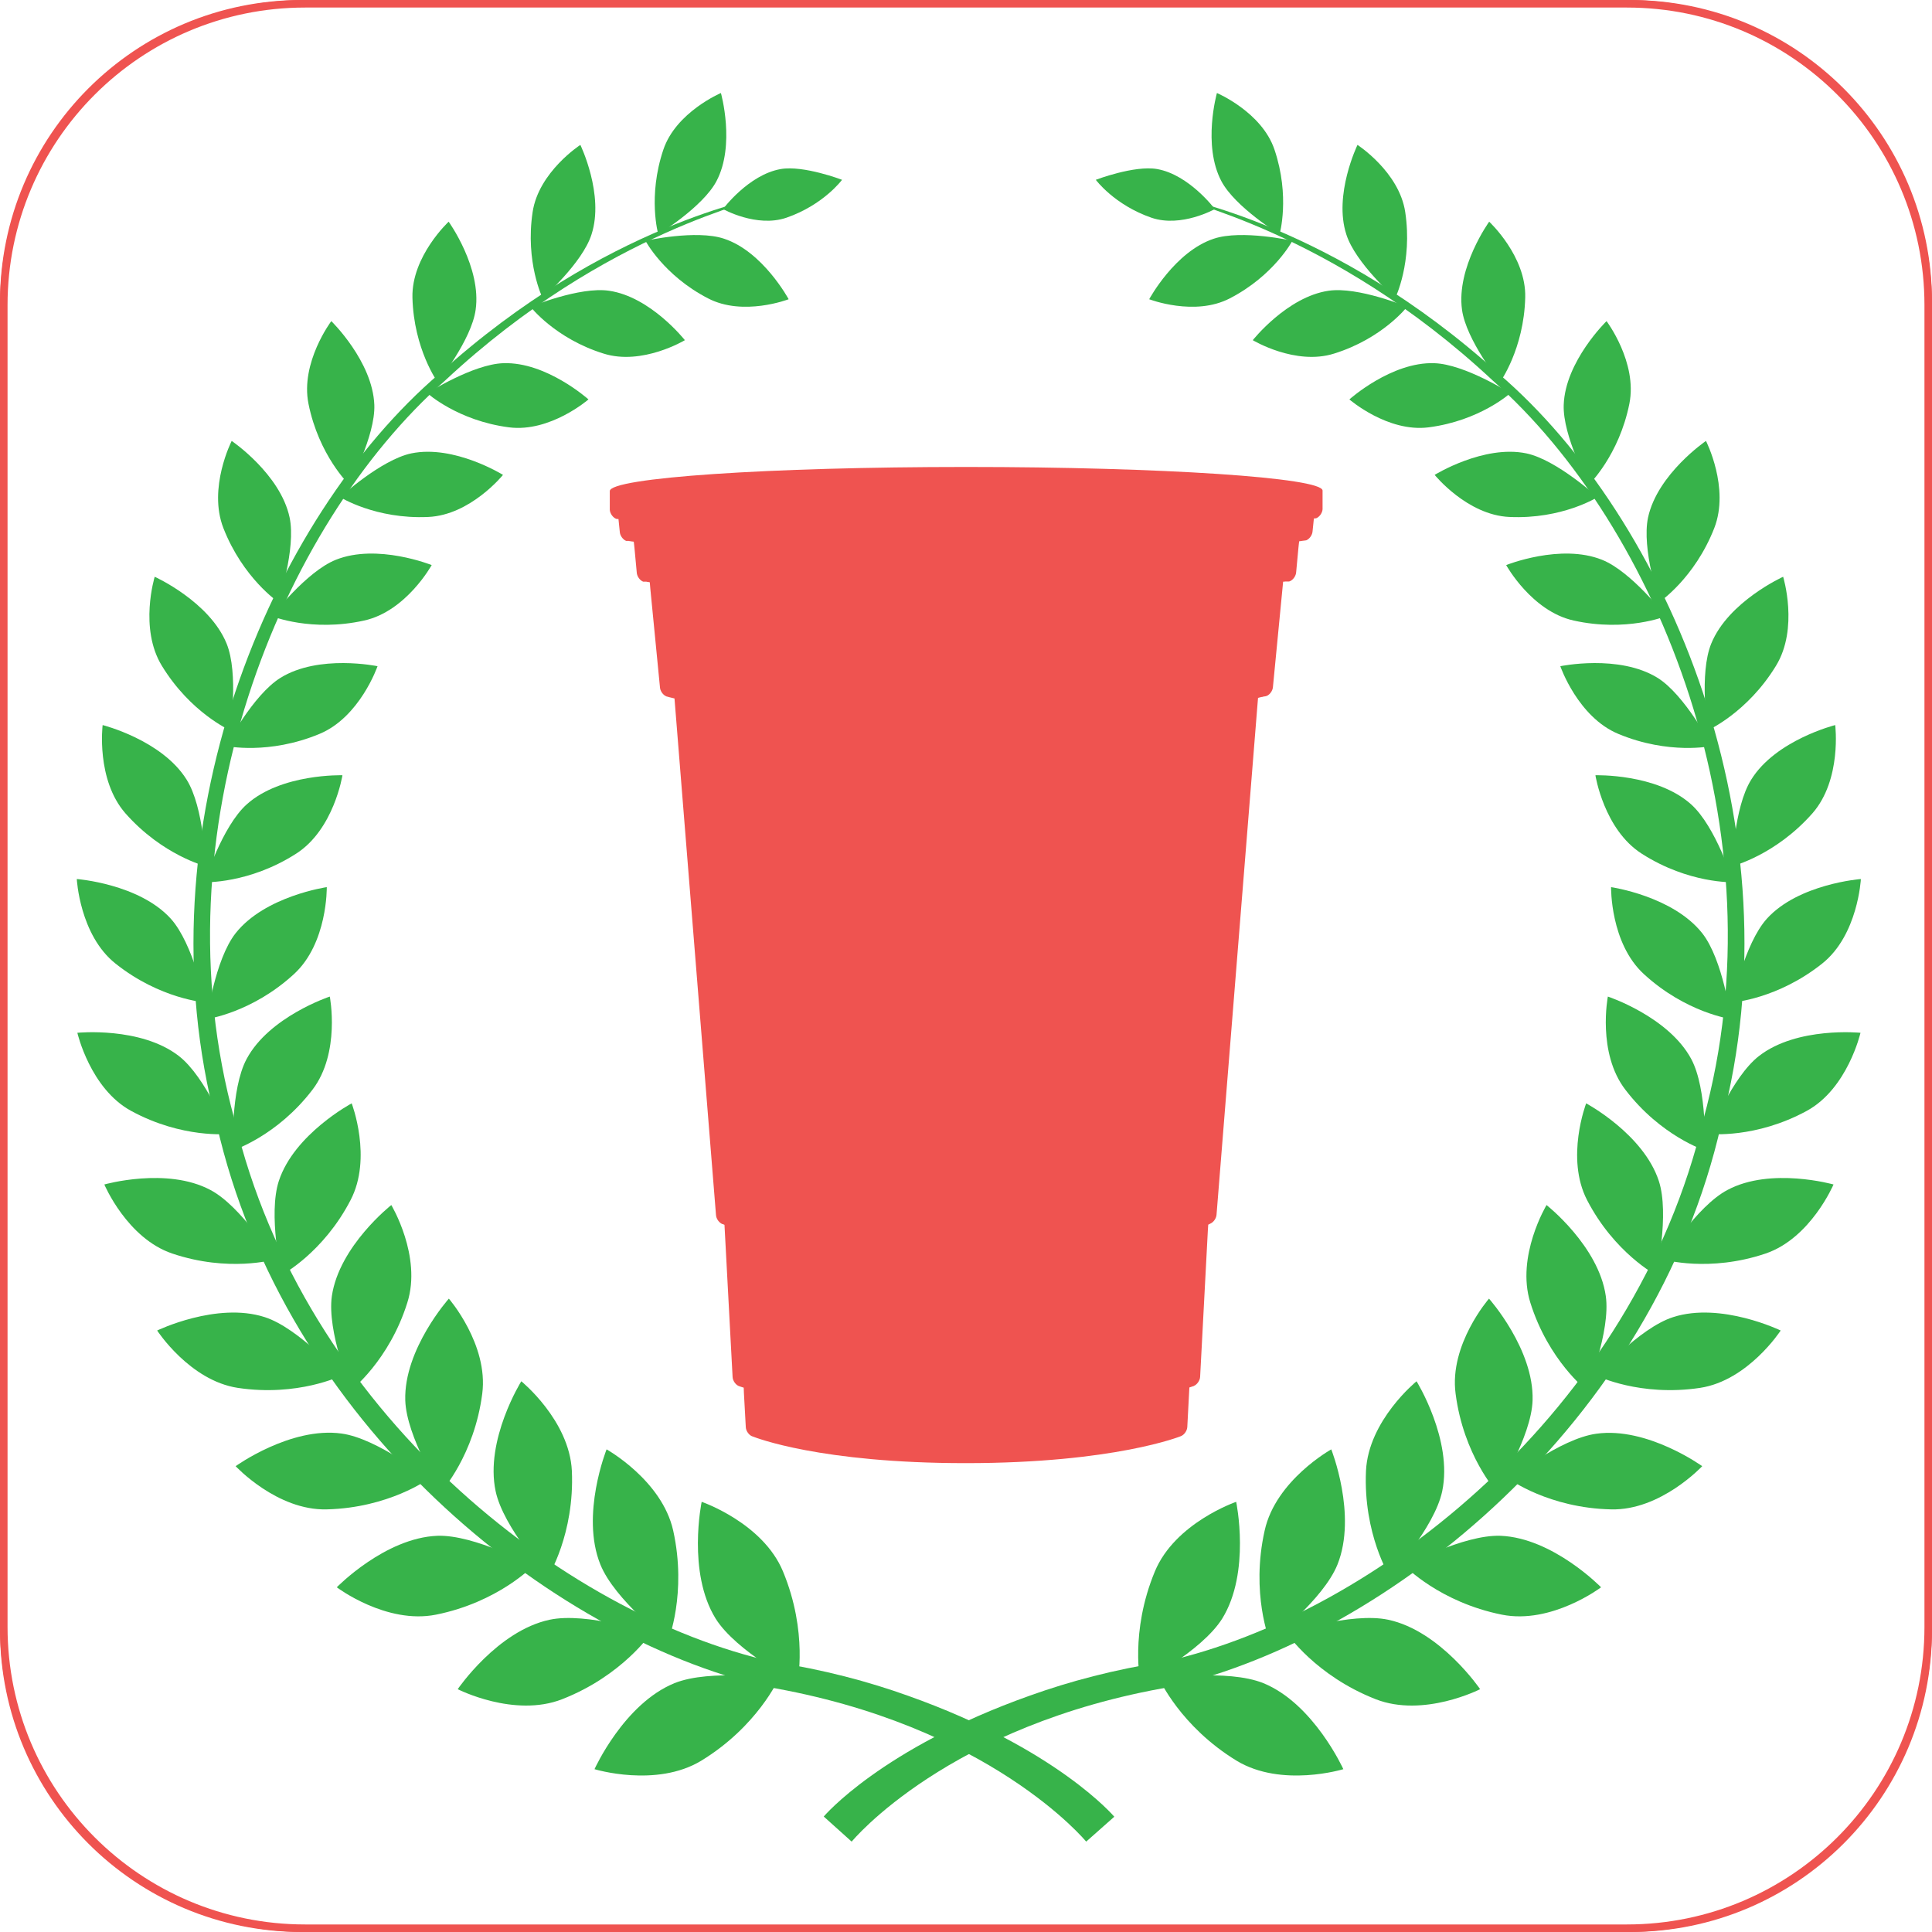 <?xml version="1.0" encoding="utf-8"?>
<!-- Generator: Adobe Illustrator 18.0.0, SVG Export Plug-In . SVG Version: 6.00 Build 0)  -->
<!DOCTYPE svg PUBLIC "-//W3C//DTD SVG 1.0//EN" "http://www.w3.org/TR/2001/REC-SVG-20010904/DTD/svg10.dtd">
<svg version="1.0" id="Background" xmlns="http://www.w3.org/2000/svg" xmlns:xlink="http://www.w3.org/1999/xlink" x="0px" y="0px"
	 viewBox="0 0 1024 1024" enable-background="new 0 0 1024 1024" xml:space="preserve">
<g>
	<g>
		<path fill="#37B34A" d="M575.7,976.1c0,0-50.9-62-169.6-82.1c-115.6-27-255.4-139.8-291.3-298.2C73.3,439,143.3,274.9,232.7,198.2
			c88.8-80.5,172-93,170.3-94.1c2,2.4-80.5,16.8-167.1,97.6c-87.3,77.1-153.7,239-111.6,391.7C161,747.7,297.9,855.7,409.7,880.8
			c26.8,4.1,50.7,10.5,71.6,18c78.9,28,109.3,64.1,109.3,64.1L575.7,976.1z"/>
	</g>
	<g>
		<path fill="#37B34A" d="M451.4,976.1c0,0,50.9-62,169.6-82.1c115.6-27,255.4-139.8,291.3-298.2c41.6-156.9-28.4-320.9-117.8-397.6
			c-88.8-80.5-172-93-170.3-94.1c-2,2.4,80.5,16.8,167,97.6c87.3,77.1,153.7,239,111.6,391.7c-36.6,154.2-173.5,262.2-285.3,287.3
			c-26.8,4.1-50.7,10.5-71.6,18c-78.9,28-109.3,64.1-109.3,64.1L451.4,976.1z"/>
	</g>
	<g>
		<g>
			<path fill="#37B34A" d="M371.9,796c0,0,32.4,11.1,43.1,36.9c13.4,32.3,7.6,59.3,7.6,59.3s-32.4-16.9-43.3-34.3
				C364.1,833.3,371.9,796,371.9,796z"/>
			<path fill="#37B34A" d="M315.1,937.7c0,0,32.7,10,56.6-4.5c29.8-18.2,41-43.4,41-43.4s-36.1-5.4-55.2,2.3
				C330.7,903,315.1,937.7,315.1,937.7z"/>
		</g>
		<g>
			<path fill="#37B34A" d="M321.5,768.2c0,0,29.3,16.3,35.3,43c7.4,33.4-2.7,58.5-2.7,58.5s-28.4-21.8-35.9-40.5
				C307.6,802.9,321.5,768.2,321.5,768.2z"/>
			<path fill="#37B34A" d="M242.6,895.3c0,0,29.9,15.3,55.4,5.3c31.9-12.5,47-34.9,47-34.9s-34-11.4-53.7-7.2
				C263.6,864.4,242.6,895.3,242.6,895.3z"/>
		</g>
		<g>
			<path fill="#37B34A" d="M276.3,732.1c0,0,25.5,20.7,26.8,47.5c1.5,33.5-12.6,56-12.6,56s-23.7-25.9-27.8-45.2
				C256.9,763.2,276.3,732.1,276.3,732.1z"/>
			<path fill="#37B34A" d="M178.5,841.3c0,0,26.2,19.8,52.6,14.5c32.9-6.6,51.3-25.7,51.3-25.7s-30.8-16.8-50.6-16.1
				C204,815.1,178.5,841.3,178.5,841.3z"/>
		</g>
		<g>
			<path fill="#37B34A" d="M237.9,688.3c0,0,21.1,24.3,17.7,50.4c-4.2,32.6-21.7,51.9-21.7,51.9s-18.5-29-19.1-48.4
				C214,715.1,237.9,688.3,237.9,688.3z"/>
			<path fill="#37B34A" d="M124.9,777.1c0,0,21.9,23.6,48.3,22.9c32.9-0.8,53.9-16.1,53.9-16.1s-26.9-21.5-46.1-24.1
				C154,756.1,124.9,777.1,124.9,777.1z"/>
		</g>
		<g>
			<path fill="#37B34A" d="M207.4,638.7c0,0,16.3,27.1,8.5,51.7c-9.6,30.7-29.8,46.4-29.8,46.4s-12.9-31.1-10.2-49.9
				C179.8,660.4,207.4,638.7,207.4,638.7z"/>
			<path fill="#37B34A" d="M83.3,705.2c0,0,17.2,26.5,42.7,30.4c31.9,4.8,54.7-6.4,54.7-6.4s-22.3-25.3-40.4-31.1
				C114.9,689.9,83.3,705.2,83.3,705.2z"/>
		</g>
		<g>
			<path fill="#37B34A" d="M186.4,584.8c0,0,11.1,28.9-0.6,51.3c-14.5,28-36.6,39.7-36.6,39.7s-7.2-32.2-1.4-49.9
				C156,601,186.4,584.8,186.4,584.8z"/>
			<path fill="#37B34A" d="M55.3,627.8c0,0,12,28.5,36,36.6c29.9,10.1,53.9,3.2,53.9,3.2s-17.2-28.2-33.7-36.9
				C88.4,618.4,55.3,627.8,55.3,627.8z"/>
		</g>
		<g>
			<path fill="#37B34A" d="M174.8,528.2c0,0,5.8,29.8-9.2,49.4c-18.8,24.6-42.1,32.1-42.1,32.1s-1.4-32.3,7.2-48.4
				C142.7,538.8,174.8,528.2,174.8,528.2z"/>
			<path fill="#37B34A" d="M41,547.4c0,0,6.8,29.6,28.5,41.4c27.2,14.8,51.5,12.2,51.5,12.2s-11.8-30.1-26.2-41.3
				C74.5,544,41,547.4,41,547.4z"/>
		</g>
		<g>
			<path fill="#37B34A" d="M173.2,470.2c0,0,0.5,29.7-17.4,46.1c-22.3,20.5-46.1,23.8-46.1,23.8s4.1-31.4,15.2-45.5
				C140.5,474.9,173.2,470.2,173.2,470.2z"/>
			<path fill="#37B34A" d="M40.7,465.9c0,0,1.5,29.7,20.5,44.8c23.7,18.9,47.6,20.6,47.6,20.6s-6.3-31.1-18.3-44.4
				C73.7,468.4,40.7,465.9,40.7,465.9z"/>
		</g>
		<g>
			<path fill="#37B34A" d="M181.5,410.9c0,0-4.5,28.8-24.6,41.6c-25,16-48.5,15.1-48.5,15.1s9.3-29.6,22.4-41.3
				C149.1,409.9,181.5,410.9,181.5,410.9z"/>
			<path fill="#37B34A" d="M54.4,384.3c0,0-3.6,28.9,12.1,46.8c19.7,22.3,42.5,28,42.5,28s-0.8-31.1-10.1-45.9
				C85.8,392.2,54.4,384.3,54.4,384.3z"/>
		</g>
		<g>
			<path fill="#37B34A" d="M200.1,353.1c0,0-9.3,27-30.8,35.9c-26.9,11.2-49.4,6.4-49.4,6.4s14.1-27,28.7-36.1
				C169,346.6,200.1,353.1,200.1,353.1z"/>
			<path fill="#37B34A" d="M82,305.7c0,0-8.4,27.3,3.8,47.2c15.2,24.9,36.2,34.2,36.2,34.2s4.6-30.1-1.9-46
				C111,318.8,82,305.7,82,305.7z"/>
		</g>
		<g>
			<path fill="#37B34A" d="M228.8,299.5c0,0-13.5,24.5-35.8,29.4c-27.9,6.2-48.8-2.3-48.8-2.3s18.2-23.7,33.8-29.9
				C199.9,287.9,228.8,299.5,228.8,299.5z"/>
			<path fill="#37B34A" d="M122.8,233.7c0,0-12.7,24.9-4.4,46.2c10.4,26.6,29.1,39.2,29.1,39.2s9.5-28.3,6-44.8
				C148.6,251.2,122.8,233.7,122.8,233.7z"/>
		</g>
		<g>
			<path fill="#37B34A" d="M266.6,251.7c0,0-17.2,21.3-39.6,22.3c-27.9,1.3-46.7-10.5-46.7-10.5s21.6-19.8,37.7-23.2
				C240.7,235.6,266.6,251.7,266.6,251.7z"/>
			<path fill="#37B34A" d="M175.6,170.2c0,0-16.5,21.9-12.1,43.8c5.5,27.4,21.5,42.8,21.5,42.8s14-25.7,13.4-42.2
				C197.5,191.5,175.6,170.2,175.6,170.2z"/>
		</g>
		<g>
			<path fill="#37B34A" d="M311.9,211.7c0,0-20.3,17.6-42.1,14.8c-27.2-3.5-43.3-18.1-43.3-18.1s24.2-15.4,40.3-15.9
				C289.6,191.7,311.9,211.7,311.9,211.7z"/>
			<path fill="#37B34A" d="M237.8,117.5c0,0-19.7,18.3-19.2,40.2c0.7,27.4,13.4,44.9,13.4,44.9s17.9-22.4,20.1-38.4
				C255.3,141.8,237.8,117.5,237.8,117.5z"/>
		</g>
		<g>
			<path fill="#37B34A" d="M363,180.3c0,0-22.6,13.6-43.1,7.1c-25.7-8-38.7-24.8-38.7-24.8s26-10.8,41.6-8.5
				C344.9,157.3,363,180.3,363,180.3z"/>
			<path fill="#37B34A" d="M307.6,76.8c0,0-22.1,14.3-25.3,35.6c-4,26.6,5.3,45.6,5.3,45.6s21.1-18.6,25.9-33.7
				C320.4,103.2,307.6,76.8,307.6,76.8z"/>
		</g>
		<g>
			<path fill="#37B34A" d="M418,158.6c0,0-24.1,9.3-42.8-0.5c-23.4-12.1-33.1-30.5-33.1-30.5s26.9-6,41.6-1.1
				C404.4,133.3,418,158.6,418,158.6z"/>
			<path fill="#37B34A" d="M382.1,49.3c0,0-23.8,10.1-30.5,30c-8.4,24.9-2.7,44.9-2.7,44.9s23.5-14.4,30.8-28.1
				C389.9,76.9,382.1,49.3,382.1,49.3z"/>
		</g>
		<path fill="#37B34A" d="M383.2,110.8c0,0,17.8,10,33.6,4.6c19.7-6.8,29.5-20.1,29.5-20.1s-20.4-7.8-32.5-5.7
			C396.7,92.6,383.2,110.8,383.2,110.8z"/>
		<g>
			<path fill="#37B34A" d="M655.2,796c0,0-32.4,11.1-43.1,36.9c-13.4,32.3-7.6,59.3-7.6,59.3s32.4-16.9,43.3-34.3
				C663,833.3,655.2,796,655.2,796z"/>
			<path fill="#37B34A" d="M712,937.7c0,0-32.7,10-56.6-4.5c-29.8-18.2-41-43.4-41-43.4s36.1-5.4,55.2,2.3
				C696.3,903,712,937.7,712,937.7z"/>
		</g>
		<g>
			<path fill="#37B34A" d="M705.6,768.2c0,0-29.4,16.3-35.3,43c-7.5,33.4,2.7,58.5,2.7,58.5s28.4-21.8,35.9-40.5
				C719.4,802.9,705.6,768.2,705.6,768.2z"/>
			<path fill="#37B34A" d="M784.5,895.3c0,0-29.9,15.3-55.4,5.3c-31.9-12.5-47-34.9-47-34.9s34-11.4,53.7-7.2
				C763.5,864.4,784.5,895.3,784.5,895.3z"/>
		</g>
		<g>
			<path fill="#37B34A" d="M750.8,732.1c0,0-25.5,20.7-26.8,47.5c-1.5,33.5,12.6,56,12.6,56s23.7-25.9,27.8-45.2
				C770.1,763.2,750.8,732.1,750.8,732.1z"/>
			<path fill="#37B34A" d="M848.6,841.3c0,0-26.2,19.8-52.6,14.5c-32.9-6.6-51.3-25.7-51.3-25.7s30.8-16.8,50.6-16.1
				C823.1,815.1,848.6,841.3,848.6,841.3z"/>
		</g>
		<g>
			<path fill="#37B34A" d="M789.2,688.3c0,0-21.2,24.3-17.7,50.4c4.2,32.6,21.7,51.9,21.7,51.9s18.5-29,19.1-48.4
				C813.1,715.1,789.2,688.3,789.2,688.3z"/>
			<path fill="#37B34A" d="M902.2,777.1c0,0-22,23.6-48.3,22.9C821,799.3,800,784,800,784s26.9-21.5,46.1-24.1
				C873.1,756.1,902.2,777.1,902.2,777.1z"/>
		</g>
		<g>
			<path fill="#37B34A" d="M819.7,638.7c0,0-16.3,27.1-8.6,51.7c9.6,30.7,29.8,46.4,29.8,46.4s12.9-31.1,10.2-49.9
				C847.3,660.4,819.7,638.7,819.7,638.7z"/>
			<path fill="#37B34A" d="M943.8,705.2c0,0-17.2,26.5-42.7,30.4c-31.9,4.8-54.7-6.4-54.7-6.4s22.3-25.3,40.4-31.1
				C912.2,689.9,943.8,705.2,943.8,705.2z"/>
		</g>
		<g>
			<path fill="#37B34A" d="M840.7,584.8c0,0-11.1,28.9,0.5,51.3c14.5,28,36.6,39.7,36.6,39.7s7.2-32.2,1.4-49.9
				C871,601,840.7,584.8,840.7,584.8z"/>
			<path fill="#37B34A" d="M971.8,627.8c0,0-12.1,28.5-36,36.6c-29.9,10.1-53.9,3.2-53.9,3.2s17.2-28.2,33.7-36.9
				C938.6,618.4,971.8,627.8,971.8,627.8z"/>
		</g>
		<g>
			<path fill="#37B34A" d="M852.2,528.2c0,0-5.8,29.8,9.3,49.4c18.8,24.6,42.1,32.1,42.1,32.1s1.4-32.3-7.2-48.4
				C884.3,538.8,852.2,528.2,852.2,528.2z"/>
			<path fill="#37B34A" d="M986.1,547.4c0,0-6.8,29.6-28.5,41.4c-27.2,14.8-51.5,12.2-51.5,12.2s11.8-30.1,26.2-41.3
				C952.5,544,986.1,547.4,986.1,547.4z"/>
		</g>
		<g>
			<path fill="#37B34A" d="M853.9,470.2c0,0-0.5,29.7,17.4,46.1c22.3,20.5,46.1,23.8,46.1,23.8s-4.1-31.4-15.2-45.5
				C886.6,474.9,853.9,470.2,853.9,470.2z"/>
			<path fill="#37B34A" d="M986.3,465.9c0,0-1.5,29.7-20.5,44.8c-23.7,18.9-47.6,20.6-47.6,20.6s6.3-31.1,18.3-44.4
				C953.3,468.4,986.3,465.9,986.3,465.9z"/>
		</g>
		<g>
			<path fill="#37B34A" d="M845.6,410.9c0,0,4.5,28.8,24.6,41.6c25,16,48.5,15.1,48.5,15.1s-9.3-29.6-22.4-41.3
				C878,409.9,845.6,410.9,845.6,410.9z"/>
			<path fill="#37B34A" d="M972.7,384.3c0,0,3.6,28.9-12.1,46.8c-19.7,22.3-42.5,28-42.5,28s0.8-31.1,10.1-45.9
				C941.2,392.2,972.7,384.3,972.7,384.3z"/>
		</g>
		<g>
			<path fill="#37B34A" d="M827,353.1c0,0,9.3,27,30.8,35.9c26.9,11.2,49.4,6.4,49.4,6.4s-14.1-27-28.6-36.1
				C858.1,346.6,827,353.1,827,353.1z"/>
			<path fill="#37B34A" d="M945.1,305.7c0,0,8.4,27.3-3.8,47.2c-15.2,24.9-36.2,34.2-36.2,34.2s-4.6-30.1,1.9-46
				C916.1,318.8,945.1,305.7,945.1,305.7z"/>
		</g>
		<g>
			<path fill="#37B34A" d="M798.3,299.5c0,0,13.5,24.5,35.8,29.4c27.9,6.2,48.8-2.3,48.8-2.3s-18.2-23.7-33.8-29.9
				C827.2,287.9,798.3,299.5,798.3,299.5z"/>
			<path fill="#37B34A" d="M904.2,233.7c0,0,12.7,24.9,4.4,46.2c-10.4,26.6-29.1,39.2-29.1,39.2s-9.5-28.3-6-44.8
				C878.5,251.2,904.2,233.7,904.2,233.7z"/>
		</g>
		<g>
			<path fill="#37B34A" d="M760.4,251.7c0,0,17.2,21.3,39.6,22.3c28,1.3,46.7-10.5,46.7-10.5s-21.6-19.8-37.7-23.2
				C786.4,235.6,760.4,251.7,760.4,251.7z"/>
			<path fill="#37B34A" d="M851.5,170.2c0,0,16.5,21.9,12.1,43.8c-5.5,27.4-21.4,42.8-21.4,42.8s-14-25.7-13.4-42.2
				C829.6,191.5,851.5,170.2,851.5,170.2z"/>
		</g>
		<g>
			<path fill="#37B34A" d="M715.2,211.7c0,0,20.3,17.6,42,14.8c27.2-3.5,43.3-18.1,43.3-18.1s-24.2-15.4-40.3-15.9
				C737.5,191.7,715.2,211.7,715.2,211.7z"/>
			<path fill="#37B34A" d="M789.3,117.5c0,0,19.7,18.3,19.1,40.2c-0.7,27.4-13.4,44.9-13.4,44.9s-17.9-22.4-20.1-38.4
				C771.8,141.8,789.3,117.5,789.3,117.5z"/>
		</g>
		<g>
			<path fill="#37B34A" d="M664,180.3c0,0,22.6,13.6,43.1,7.1c25.7-8,38.7-24.8,38.7-24.8s-26-10.8-41.6-8.5
				C682.2,157.3,664,180.3,664,180.3z"/>
			<path fill="#37B34A" d="M719.5,76.8c0,0,22.1,14.3,25.3,35.6c4,26.6-5.3,45.6-5.3,45.6s-21.1-18.6-25.9-33.7
				C706.7,103.2,719.5,76.8,719.5,76.8z"/>
		</g>
		<g>
			<path fill="#37B34A" d="M609.1,158.6c0,0,24.1,9.3,42.8-0.5c23.4-12.1,33.1-30.5,33.1-30.5s-26.9-6-41.6-1.1
				C622.7,133.3,609.1,158.6,609.1,158.6z"/>
			<path fill="#37B34A" d="M645,49.3c0,0,23.8,10.1,30.5,30c8.4,24.9,2.7,44.9,2.7,44.9s-23.5-14.4-30.8-28.1
				C637.2,76.9,645,49.3,645,49.3z"/>
		</g>
		<path fill="#37B34A" d="M643.9,110.8c0,0-17.8,10-33.6,4.6c-19.7-6.8-29.5-20.1-29.5-20.1s20.4-7.8,32.5-5.7
			C630.3,92.6,643.9,110.8,643.9,110.8z"/>
	</g>
</g>
<g>
	<path fill="#EF5350" d="M864,0H160C71.6,0,0,71.6,0,160v704c0,88.4,71.6,160,160,160h704c88.4,0,160-71.6,160-160V160
		C1024,71.6,952.4,0,864,0z M1022.8,863.6c0,88.2-71.5,159.7-159.7,159.7H160.5c-88.2,0-159.7-71.5-159.7-159.7V161
		C0.8,72.8,72.3,1.3,160.5,1.3h702.6c88.2,0,159.7,71.5,159.7,159.7V863.6z"/>
	<path fill="#EF5350" d="M512,247.5c-104.3,0-188.8,5.7-188.8,12.8v9.9c0.1,1.9,1.6,4.1,3.4,4.8c0,0,0.4,0.1,1.2,0.1l0.7,6.8
		c0.1,1.9,1.6,4.1,3.4,4.8c0,0,0,0,0.1,0c0,0,0,0,0,0c0,0,0.1,0,0.1,0c0,0,0,0,0.1,0c0.1,0,0.1,0,0.2,0c0,0,0,0,0.1,0
		c0.1,0,0.2,0,0.3,0c0.1,0,0.2,0,0.2,0c0.1,0,0.1,0,0.2,0c0.1,0,0.2,0,0.4,0.1c0.1,0,0.1,0,0.2,0c0.1,0,0.3,0,0.4,0.1
		c0.1,0,0.1,0,0.2,0c0.2,0,0.4,0.1,0.6,0.1c0,0,0,0,0.1,0c0.2,0,0.5,0.1,0.8,0.1l0.1,0.7l0.3,2.8c0,0,0,0,0,0l1.2,12.9
		c0.1,1.9,1.6,4.1,3.4,4.8c0,0,0.1,0,0.1,0c0,0,0,0,0,0c0,0,0.1,0,0.1,0c0,0,0.1,0,0.2,0c0,0,0.1,0,0.2,0c0,0,0.1,0,0.1,0
		c0.1,0,0.1,0,0.2,0c0.1,0,0.1,0,0.2,0c0.1,0,0.2,0,0.3,0c0.1,0,0.1,0,0.2,0c0.1,0,0.2,0,0.4,0.1c0.1,0,0.1,0,0.2,0
		c0.1,0,0.3,0,0.5,0.1c0,0,0,0,0.1,0c0.2,0,0.4,0.1,0.6,0.1c0,0,0,0,0,0c0,0,0.1,0,0.1,0l0,0c0,0,0,0,0,0l0.3,3.5l0,0l5.1,52.2
		c0.1,1.9,1.6,4.1,3.4,4.8c0,0,0.1,0,0.2,0.1c0,0,0,0,0,0c0,0,0.1,0,0.1,0c0,0,0,0,0.1,0c0.1,0,0.1,0,0.2,0.1c0,0,0.1,0,0.1,0
		c0.1,0,0.2,0,0.3,0.1c0,0,0,0,0.1,0c0.1,0,0.2,0.1,0.3,0.1c0,0,0,0,0,0c0.7,0.2,1.7,0.4,2.9,0.7l22,273.8c0.1,1.9,1.6,4.1,3.4,4.8
		c0,0,0,0,0.1,0c0,0,0,0,0,0c0,0,0.1,0,0.1,0c0,0,0,0,0,0c0.2,0.1,0.5,0.2,0.9,0.4l4.3,80.7c0.1,1.9,1.6,4.1,3.4,4.8c0,0,0,0,0.1,0
		c0,0,0,0,0,0c0.3,0.1,1,0.4,2.4,0.8l0.1,2.8l1,18.2c0.1,1.9,1.6,4.1,3.4,4.8c0,0,0,0,0.1,0c0,0,0,0,0,0c1.7,0.7,36,14.2,113,14.2
		c79,0,114.1-14.3,114.1-14.3c1.8-0.7,3.3-2.9,3.4-4.8l1.1-21c0.6-0.2,1.1-0.4,1.5-0.5c0,0,0,0,0,0c0.3-0.1,0.5-0.2,0.7-0.2
		c0,0,0,0,0,0c0.1,0,0.1,0,0.1-0.1c0,0,0,0,0,0c0,0,0,0,0,0c1.8-0.7,3.3-2.9,3.4-4.8l4.1-77.7l0.2-3c0,0,0,0,0,0l0,0
		c0.7-0.3,1-0.5,1-0.5c1.8-0.7,3.3-2.9,3.4-4.8l21.7-270.3l0,0l0.3-3.6c0.4-0.1,0.8-0.2,1.1-0.3c0,0,0.1,0,0.1,0
		c0.3-0.1,0.6-0.2,0.9-0.2c0,0,0,0,0.1,0c0.3-0.1,0.5-0.1,0.7-0.2c0,0,0.1,0,0.1,0c0.2-0.1,0.4-0.1,0.6-0.1c0,0,0.1,0,0.1,0
		c0.1,0,0.3-0.1,0.4-0.1c0,0,0,0,0,0c0.1,0,0.2-0.1,0.3-0.1c0,0,0,0,0,0c0,0,0.1,0,0.1,0c1.8-0.7,3.3-2.9,3.4-4.8l5.4-55.8
		c0.1,0,0.2,0,0.3,0c0.1,0,0.1,0,0.2,0c0.3,0,0.5-0.1,0.7-0.1c0.1,0,0.2,0,0.3,0c0.1,0,0.2,0,0.3,0c0.1,0,0.2,0,0.3,0
		c0.1,0,0.1,0,0.2,0c0.1,0,0.2,0,0.2,0c0.1,0,0.1,0,0.2,0c0.1,0,0.2,0,0.3,0c0,0,0,0,0,0c0.2,0,0.3,0,0.4-0.1c0,0,0.1,0,0.1,0
		c1.8-0.7,3.3-2.9,3.4-4.8l1.2-12.9c0,0,0,0,0,0l0.2-1.9l0.2-1.6c0.8-0.1,1.5-0.2,2-0.3c0,0,0,0,0.1,0c0.1,0,0.3,0,0.4-0.1
		c0,0,0.1,0,0.1,0c0.1,0,0.2,0,0.3,0c0.1,0,0.1,0,0.1,0c0.2,0,0.3,0,0.4-0.1c0,0,0,0,0,0c0.1,0,0.1,0,0.1,0c0,0,0.1,0,0.1,0
		c0,0,0,0,0,0c0,0,0.1,0,0.1,0c1.8-0.7,3.3-2.9,3.4-4.8l0.7-6.8c0.8-0.1,1.2-0.1,1.2-0.1c1.8-0.7,3.3-2.9,3.4-4.8v-9.9
		C700.8,253.2,616.3,247.5,512,247.5z"/>
</g>
<path fill="none" stroke="#EF5350" stroke-width="4" stroke-miterlimit="10" d="M862.3,1022H161.7C73.5,1022,2,950.5,2,862.3V161.7
	C2,73.5,73.5,2,161.7,2h700.6C950.5,2,1022,73.5,1022,161.7v700.6C1022,950.5,950.5,1022,862.3,1022z"/>
</svg>
